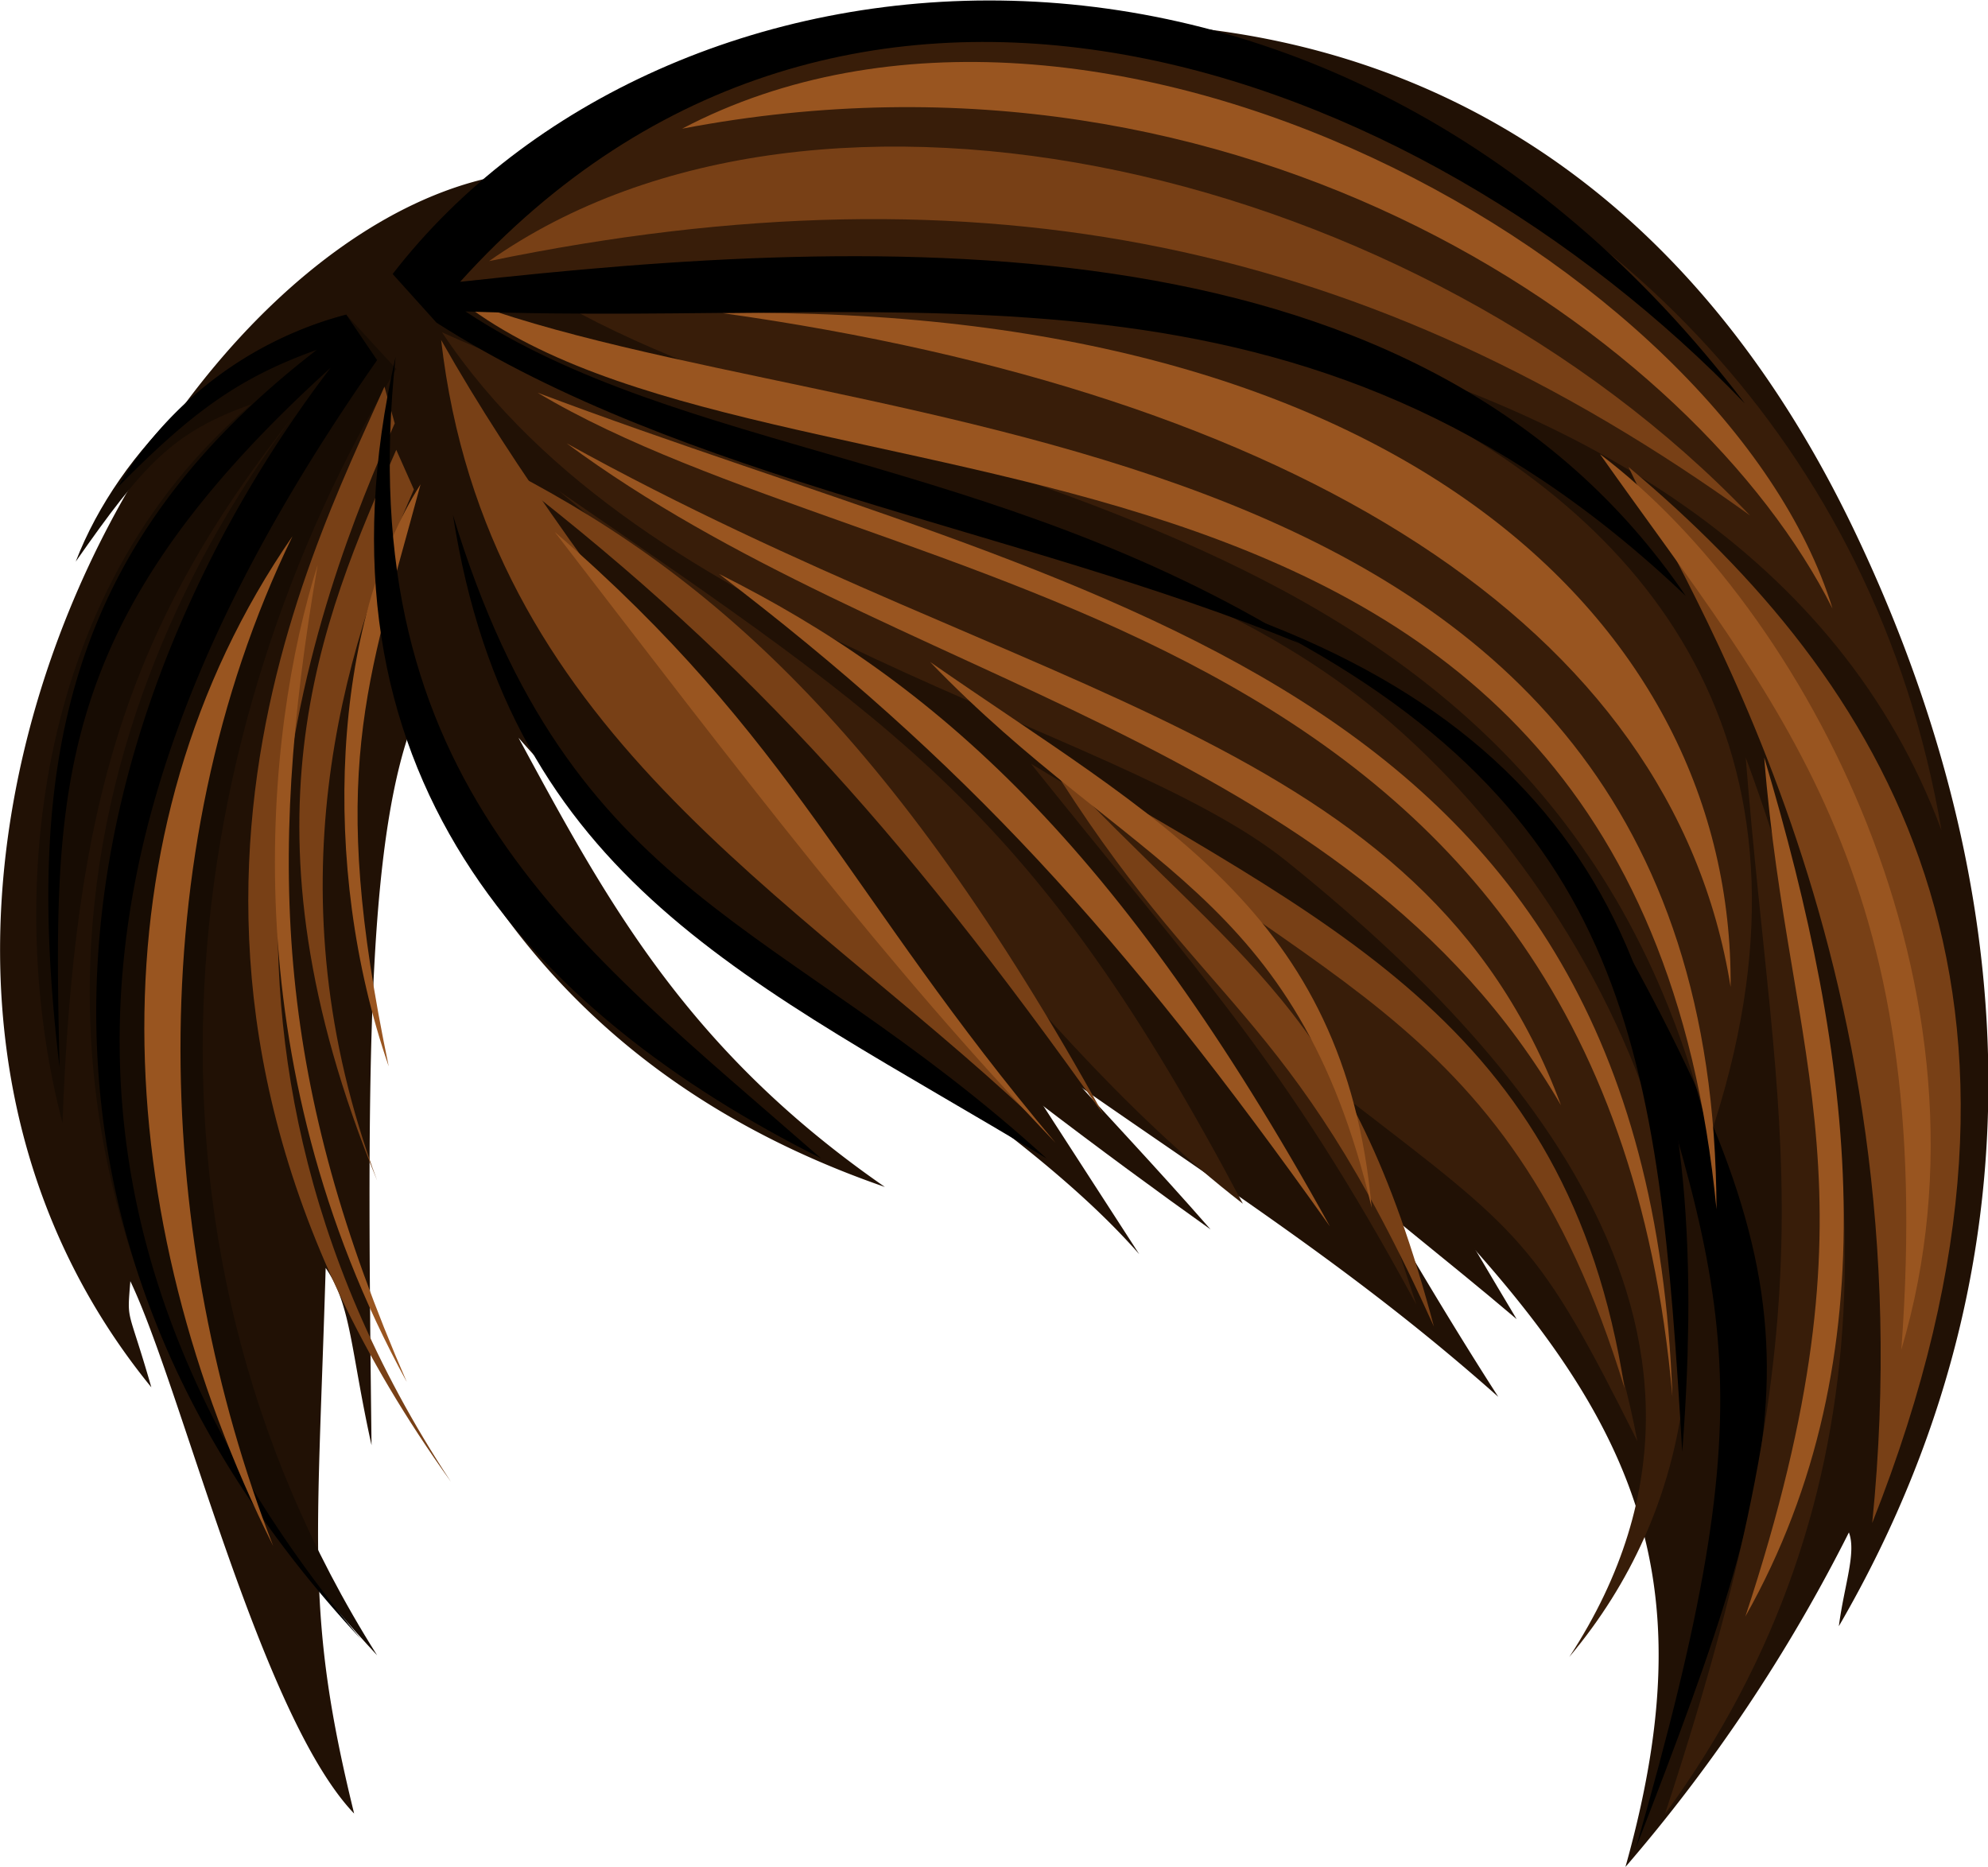 <svg id="Layer_1" data-name="Layer 1" xmlns="http://www.w3.org/2000/svg" viewBox="0 0 181.66 170.61"><defs><style>.cls-1{fill:#211105;}.cls-1,.cls-2,.cls-3,.cls-4,.cls-5,.cls-6{fill-rule:evenodd;}.cls-2{fill:#170c03;}.cls-4{fill:#784016;}.cls-5{fill:#995520;}.cls-6{fill:#381d09;}</style></defs><title>Hair9</title><path class="cls-1" d="M49,84.89c-3.78,11.8-3.64,33.06-3.26,64.57-1.93-8.74-1.84-12.76-4.19-16.2-.77,25.65-1.83,31.82,2.6,49.86-8.54-8.91-15.76-38.87-20.45-48.65-.31,3.9-.26,2.11,1.92,9.7C-8.9,101.86,28.16,34.44,61.23,33c36.58-19.6,92.33-24.91,120,32.87,12.92,27,20,63.24-1.41,100.13.49-3.75,1.62-6.71.92-8.57A149.84,149.84,0,0,1,160.32,188c8.58-30.59-1.15-45.18-27.84-70.8,3.78,7.56,11,19.74,16.22,27.84-14.63-13-27.86-20.82-46.48-34.18L115.89,132c-13.33-15.18-39.47-27.38-56.72-47.19,8.11,15,15.42,28.54,33.48,41.05C69.59,117.88,56.31,103,49,84.89Z" transform="translate(-11.79 -17.39)"/><path class="cls-1" d="M165.13,175c1.81-17.26,10.6-49.67-48-85.26,13.84,14.33,24.06,32.86,33.25,48.2-6.85-5.82-12.1-9.72-22.6-18.82L143.49,139c-20-14.69-31.67-24.89-49.62-42.17,8.79,12.09,18.69,21.65,28.54,32.91-18.36-13.06-52.11-39-68.2-59.37-3.51-4.44-10.12-31.24-7-32.58,35.24-15.15,151.14-15,135.3,85C178.93,145.29,179.35,166.78,165.13,175Z" transform="translate(-11.79 -17.39)"/><path class="cls-2" d="M43.43,46.14C32.66,48.82,22.7,58.36,18.71,68.71c6.18-8.82,8.81-11.81,16.06-14.38C14.25,71.71,12.4,100.64,17.5,120c1.08-28.82,5.7-45.18,21.23-64.76C19.11,81,6,125.29,46.25,168.66,21.53,129.5,28.29,83.8,48,51.11Z" transform="translate(-11.79 -17.39)"/><path class="cls-3" d="M43.43,46.14A34.41,34.41,0,0,0,22.54,61.93c6.71-6.81,11-10,18.2-12.57C17.54,67.27,14,87.6,17.23,114.92,16.7,89.8,16.28,74.32,42,51,22.4,76.67,4.49,123.81,44.77,167.18,8.9,124.12,22.25,84.61,46.25,50.3Z" transform="translate(-11.79 -17.39)"/><path class="cls-4" d="M48,58.5c-6.93,15.69-15,34.38-1.75,66.77-9.81-26.35-3.17-48.33,3.36-63.15Z" transform="translate(-11.79 -17.39)"/><path class="cls-4" d="M46.92,52.72C40,68.41,19.78,106.59,53,152.81,25,110.34,41.33,70.89,47.86,56.08Z" transform="translate(-11.79 -17.39)"/><path class="cls-5" d="M40.82,69c-4.83,15.23-8,45.2,8.14,74.68C37.25,116.8,36,96.89,40.82,69Z" transform="translate(-11.79 -17.39)"/><path class="cls-5" d="M50.22,61.65c-8,12.56-9.29,34.76-2.91,53.19C41.73,88,45.24,80.19,50.22,61.65Z" transform="translate(-11.79 -17.39)"/><path class="cls-5" d="M38.52,66.39c-18.72,27.12-16.8,62.19-1.77,92.27C26.1,131.35,24.23,95.82,38.52,66.39Z" transform="translate(-11.79 -17.39)"/><path class="cls-3" d="M158.62,101c11.4,35.45,14.95,42.34,2.66,85.24C176.54,146.93,178.8,136.63,158.62,101Z" transform="translate(-11.79 -17.39)"/><path class="cls-6" d="M52.18,47.76c34,15.16,64.57,17.22,85.75,34.87,22.75,19,40.34,58.68,17.26,86.18,19.75-30.21-6.62-57.26-25.85-72.73C113.48,83.34,70.71,75.64,52.18,47.76Z" transform="translate(-11.79 -17.39)"/><path class="cls-6" d="M61.79,44.35c42.42-9,129.39,8.16,106.23,77C153.69,61.72,93.48,63.28,61.79,44.35Z" transform="translate(-11.79 -17.39)"/><path class="cls-5" d="M60.92,53.28C110.8,72.09,162.26,78.79,164.61,145,158.27,72.28,92.6,72.21,60.92,53.28Z" transform="translate(-11.79 -17.39)"/><path class="cls-5" d="M63.58,57.91c29.76,22,71.24,26.7,90.85,60.48C141.81,84.46,106.34,81.58,63.58,57.91Z" transform="translate(-11.79 -17.39)"/><path class="cls-5" d="M53.48,44.58C81.78,67.46,161,48.88,168.64,127.9,168.43,53.49,89,58.34,53.48,44.58Z" transform="translate(-11.79 -17.39)"/><path class="cls-5" d="M77.78,46c52.07,7.33,86.82,28.33,92.15,61.58C170.2,74.3,139.48,45.19,77.78,46Z" transform="translate(-11.79 -17.39)"/><path class="cls-4" d="M52.1,48.46C56.19,84,84.22,98.93,106,119.36,88.43,97.72,65.62,72.4,52.1,48.46Z" transform="translate(-11.79 -17.39)"/><path class="cls-5" d="M62.48,66C79.34,87.92,93,105.92,108.23,121.81,89.09,99.05,84.47,85,62.48,66Z" transform="translate(-11.79 -17.39)"/><path class="cls-6" d="M62.85,62.25c24.81,20.33,40.65,48.25,62.51,65.14C106.39,91.54,94.23,83.89,62.85,62.25Z" transform="translate(-11.79 -17.39)"/><path class="cls-5" d="M77.5,69.84c19.72,9.87,36.47,24.64,55.82,59.63C114.33,102.72,99.88,86.92,77.5,69.84Z" transform="translate(-11.79 -17.39)"/><path class="cls-4" d="M56.79,59.6c19.72,9.87,36.47,24.65,55.82,59.63C93.62,92.48,79.18,76.68,56.79,59.6Z" transform="translate(-11.79 -17.39)"/><path class="cls-6" d="M50,43.49C94,39,170.52,43,189.2,93.27,177.12,22.09,88.62-2.42,50,43.49Z" transform="translate(-11.79 -17.39)"/><path class="cls-3" d="M51.68,46.88c22.52,14.4,52.94,18.75,78.77,29.27C102.51,58.94,73.91,58.8,54.32,45.85c41.63,1.51,77-6.9,111.51,26-23.86-35.18-73.44-33-112-28.7,35.2-39,87.37-20.1,117.4,11.11-38.42-50.58-99-43.61-123.56-11.83Z" transform="translate(-11.79 -17.39)"/><path class="cls-5" d="M74.12,29.15C125.6,19.31,166.83,48.27,179.24,73,169.5,41.39,111.87,9.36,74.12,29.15Z" transform="translate(-11.79 -17.39)"/><path class="cls-4" d="M56.48,41.25C86.7,20,141.45,32.79,171.71,64.5,137.2,39.63,101.75,31.9,56.48,41.25Z" transform="translate(-11.79 -17.39)"/><path class="cls-3" d="M126.3,73.93c34.7,17.49,37.07,40,39.21,76.14C168.45,112,160.48,86.75,126.3,73.93Z" transform="translate(-11.79 -17.39)"/><path class="cls-4" d="M160.6,60.06c23.17,19.44,41.58,47.76,22.27,96.51C188.1,104.53,165.28,70.33,160.6,60.06Z" transform="translate(-11.79 -17.39)"/><path class="cls-5" d="M158,58.9c18.67,14.08,37.29,49,27.53,81.83C188.76,97.1,174.26,81.93,158,58.9Z" transform="translate(-11.79 -17.39)"/><path class="cls-6" d="M106,87.18c15.73,19.68,23,26.89,35.21,49.42L135,117.85c15.91,12.24,17.31,13,26.41,31.24C155.06,115.64,132.87,103.42,106,87.18Z" transform="translate(-11.79 -17.39)"/><path class="cls-4" d="M106,85.48c24.19,22.09,43.42,23.27,54.24,58.78C155,110.67,132.87,101.71,106,85.48Z" transform="translate(-11.79 -17.39)"/><path class="cls-4" d="M107.42,86.62c14.47,23.41,22,22.26,35.4,52C135,109.15,125.4,105.92,107.42,86.62Z" transform="translate(-11.79 -17.39)"/><path class="cls-5" d="M96.78,77.88c18.22,18.93,33.53,20.89,40.35,49.87C134.67,100.59,117.45,92.27,96.78,77.88Z" transform="translate(-11.79 -17.39)"/><path class="cls-6" d="M171.31,86.61c2.76,35,8.44,48.53-7.38,96.56C184.71,154.73,184.18,121.45,171.31,86.61Z" transform="translate(-11.79 -17.39)"/><path class="cls-5" d="M173,86.61c2.24,28.32,11.1,39.6-1.72,78.5C184.74,141.22,181.18,114,173,86.61Z" transform="translate(-11.79 -17.39)"/><path class="cls-3" d="M107.42,123.25C83.22,101.17,64,100,53.18,64.46,58.43,98.07,80.54,107,107.42,123.25Z" transform="translate(-11.79 -17.39)"/><path class="cls-3" d="M86.81,123.24C64.38,103.59,43.8,88.94,47.94,50,39.29,87.94,60.3,109.92,86.81,123.24Z" transform="translate(-11.79 -17.39)"/></svg>